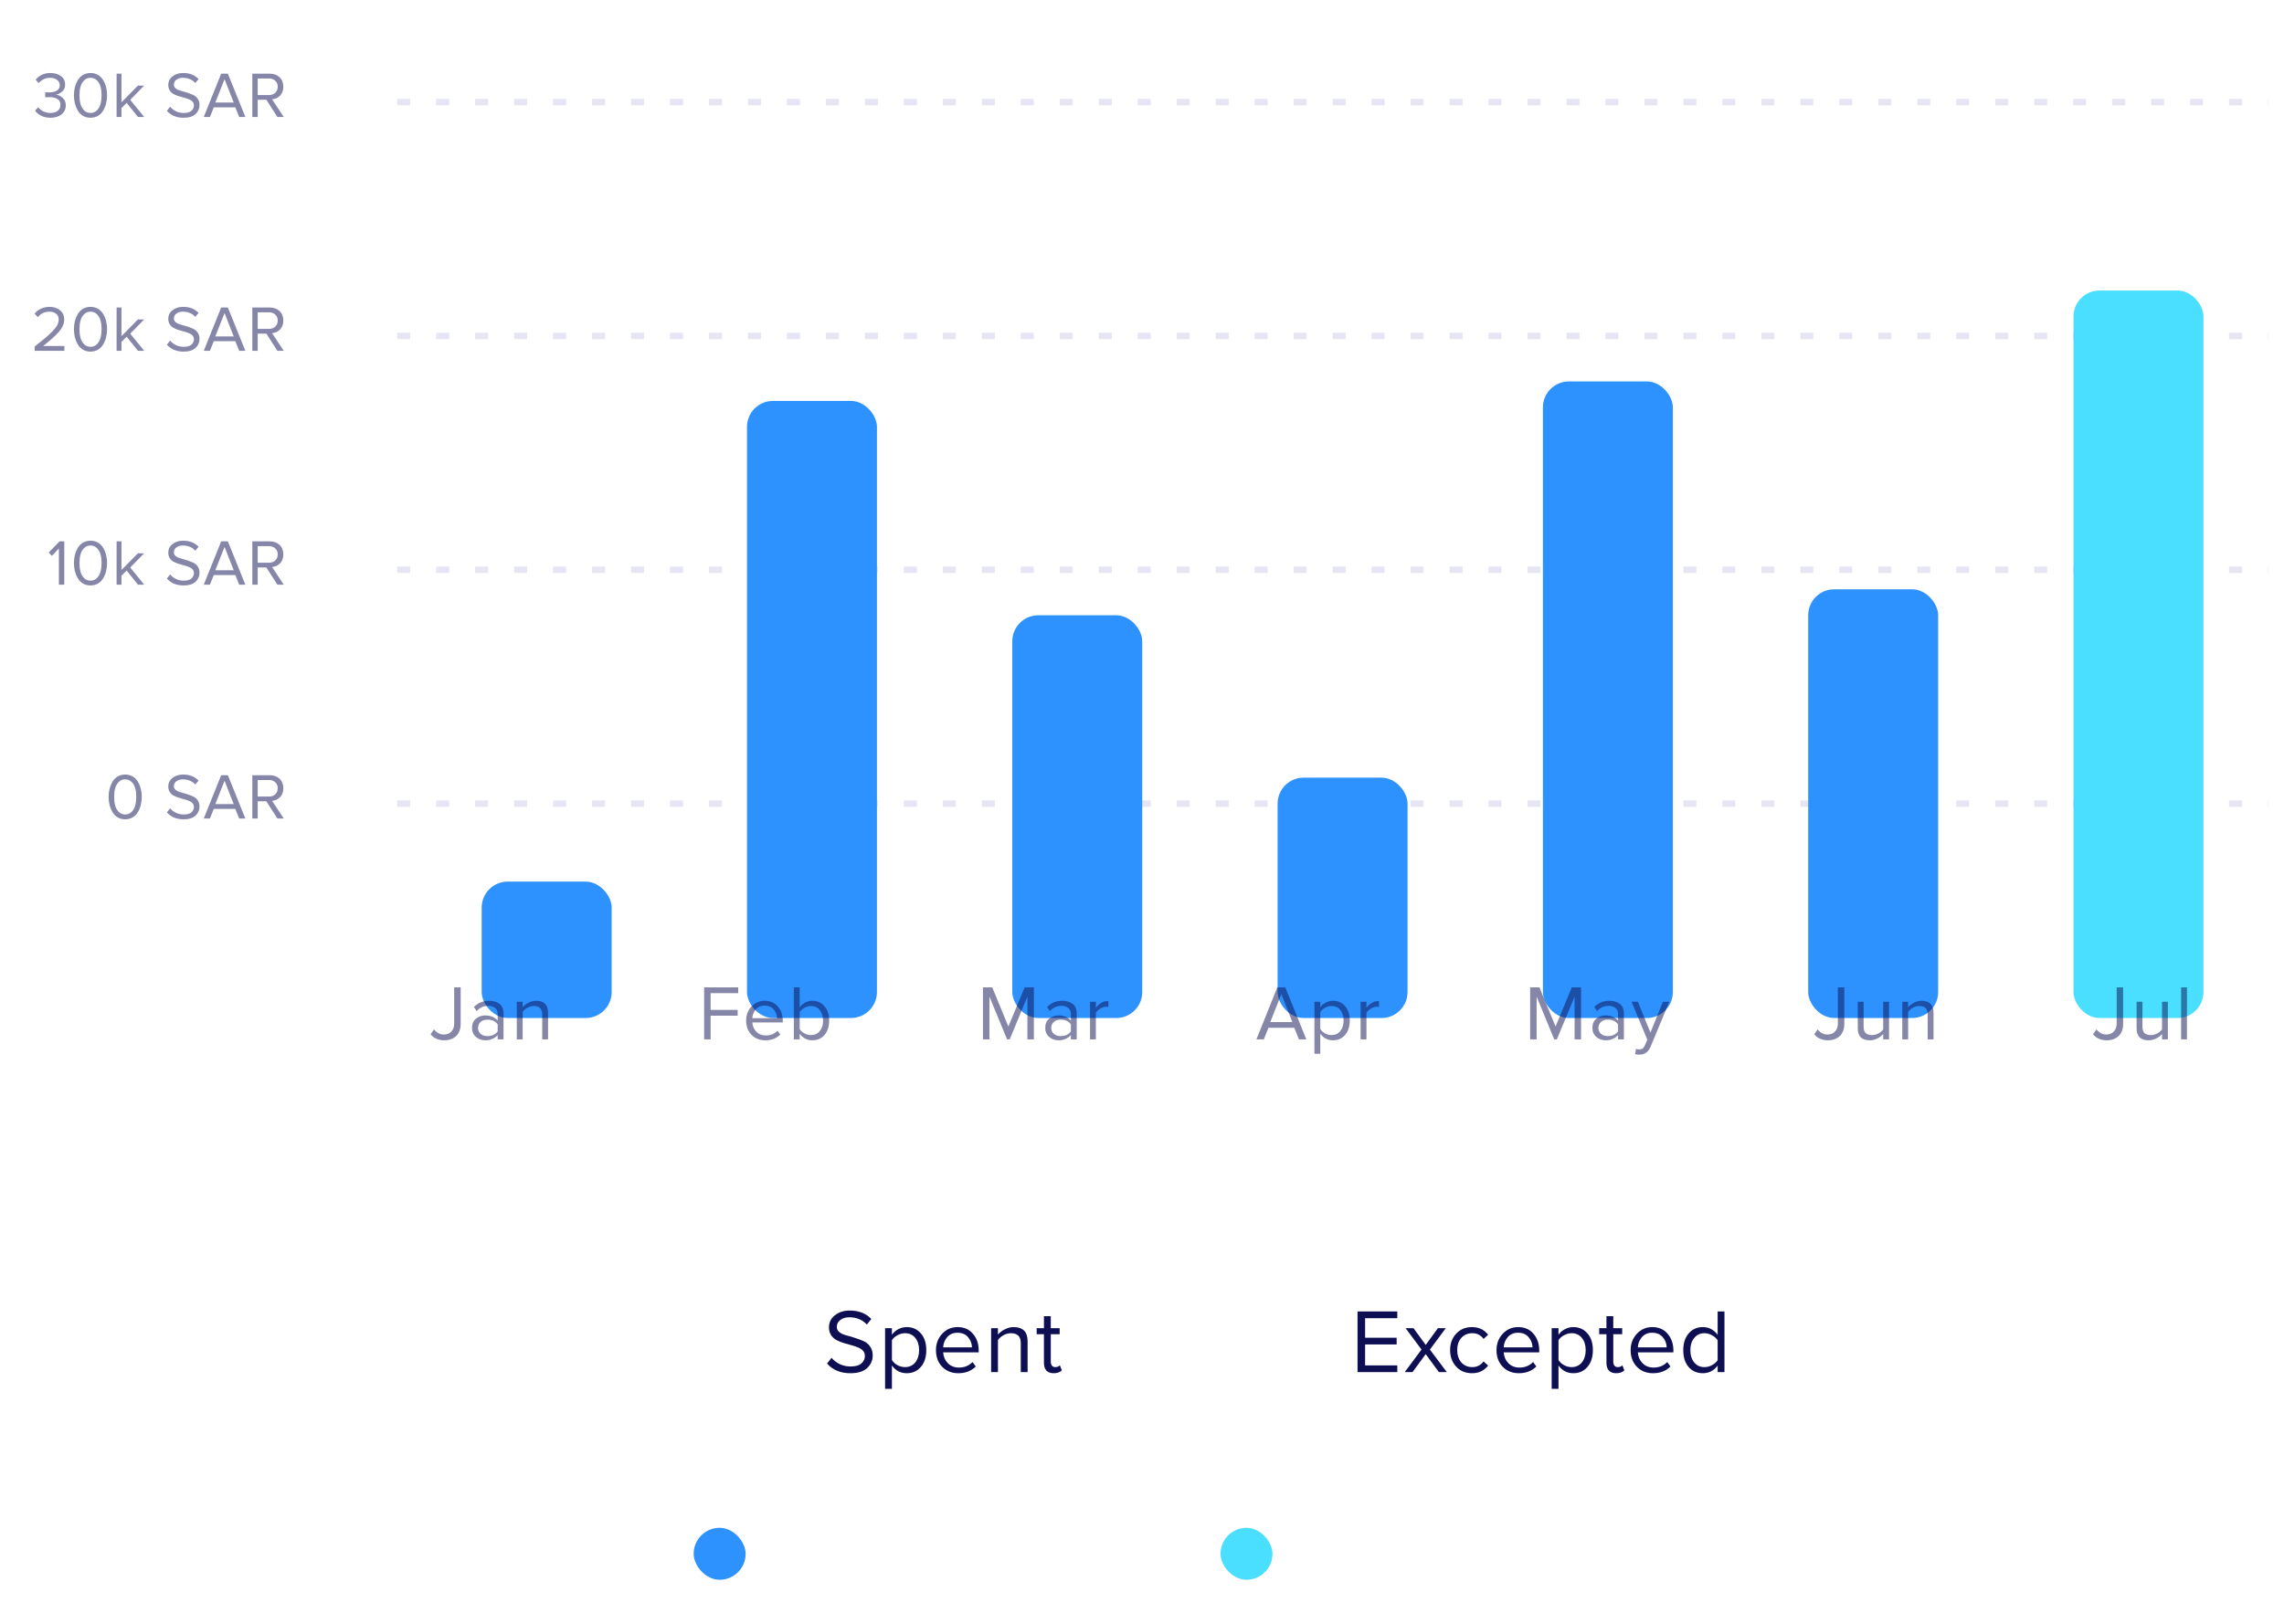 <svg width="218" height="155" viewBox="0 0 218 155" fill="none" xmlns="http://www.w3.org/2000/svg">
  <line x1="37.914" y1="9.749" x2="216.514" y2="9.749" stroke="#E5E5F3" stroke-width="0.62" stroke-dasharray="1.24 2.48"/>
  <line x1="37.914" y1="32.074" x2="216.514" y2="32.074" stroke="#E5E5F3" stroke-width="0.62" stroke-dasharray="1.24 2.48"/>
  <line x1="37.914" y1="54.399" x2="216.514" y2="54.399" stroke="#E5E5F3" stroke-width="0.62" stroke-dasharray="1.24 2.48"/>
  <line x1="37.914" y1="76.724" x2="216.514" y2="76.724" stroke="#E5E5F3" stroke-width="0.62" stroke-dasharray="1.24 2.48"/>
  <g filter="url(#filter0_d_75_91)">
  <rect x="45.976" y="64.322" width="12.403" height="13.023" rx="2.481" fill="#2D91FE"/>
  </g>
  <g filter="url(#filter1_d_75_91)">
  <rect x="71.298" y="18.431" width="12.403" height="58.913" rx="2.481" fill="#2D91FE"/>
  </g>
  <g filter="url(#filter2_d_75_91)">
  <rect x="96.62" y="38.896" width="12.403" height="38.449" rx="2.481" fill="#2D91FE"/>
  </g>
  <g filter="url(#filter3_d_75_91)">
  <rect x="121.943" y="54.399" width="12.403" height="22.945" rx="2.481" fill="#2D91FE"/>
  </g>
  <g filter="url(#filter4_d_75_91)">
  <rect x="147.265" y="16.571" width="12.403" height="60.774" rx="2.481" fill="#2D91FE"/>
  </g>
  <g filter="url(#filter5_d_75_91)">
  <rect x="172.587" y="36.415" width="12.403" height="40.929" rx="2.481" fill="#2D91FE"/>
  </g>
  <g filter="url(#filter6_d_75_91)">
  <rect x="197.91" y="7.889" width="12.403" height="69.456" rx="2.481" fill="#4BDFFF"/>
  </g>
  <path opacity="0.5" d="M42.391 99.317C41.856 99.317 41.424 99.126 41.096 98.744L41.416 98.275C41.689 98.603 42.002 98.766 42.354 98.766C42.657 98.766 42.897 98.672 43.076 98.484C43.26 98.29 43.351 98.037 43.351 97.725V94.264H43.969V97.732C43.969 98.248 43.823 98.642 43.53 98.915C43.237 99.183 42.858 99.317 42.391 99.317ZM48.059 99.228H47.501V98.819C47.198 99.151 46.801 99.317 46.31 99.317C45.978 99.317 45.685 99.21 45.432 98.997C45.179 98.784 45.053 98.493 45.053 98.126C45.053 97.749 45.177 97.459 45.425 97.256C45.678 97.047 45.973 96.943 46.31 96.943C46.821 96.943 47.218 97.107 47.501 97.434V96.787C47.501 96.549 47.416 96.363 47.248 96.229C47.079 96.095 46.861 96.028 46.593 96.028C46.171 96.028 45.804 96.194 45.492 96.526L45.231 96.139C45.613 95.743 46.092 95.544 46.667 95.544C47.079 95.544 47.414 95.643 47.672 95.842C47.93 96.04 48.059 96.345 48.059 96.757V99.228ZM46.511 98.915C46.958 98.915 47.288 98.766 47.501 98.469V97.792C47.288 97.494 46.958 97.345 46.511 97.345C46.253 97.345 46.04 97.419 45.871 97.568C45.707 97.712 45.626 97.901 45.626 98.134C45.626 98.362 45.707 98.551 45.871 98.699C46.04 98.843 46.253 98.915 46.511 98.915ZM52.311 99.228H51.753V96.876C51.753 96.574 51.683 96.36 51.544 96.236C51.405 96.107 51.207 96.043 50.949 96.043C50.741 96.043 50.537 96.097 50.339 96.207C50.145 96.316 49.994 96.447 49.885 96.601V99.228H49.327V95.633H49.885V96.154C50.024 95.991 50.21 95.849 50.443 95.73C50.676 95.606 50.917 95.544 51.165 95.544C51.929 95.544 52.311 95.931 52.311 96.705V99.228Z" fill="#0D0F52"/>
  <path opacity="0.5" d="M67.826 99.228H67.208V94.264H70.46V94.815H67.826V96.415H70.408V96.966H67.826V99.228ZM73.048 99.317C72.513 99.317 72.073 99.144 71.731 98.796C71.389 98.444 71.218 97.987 71.218 97.427C71.218 96.901 71.386 96.457 71.724 96.095C72.061 95.728 72.483 95.544 72.989 95.544C73.52 95.544 73.939 95.728 74.246 96.095C74.559 96.457 74.715 96.916 74.715 97.472V97.613H71.806C71.83 97.965 71.959 98.26 72.192 98.499C72.426 98.737 72.728 98.856 73.1 98.856C73.547 98.856 73.916 98.704 74.209 98.402L74.477 98.766C74.11 99.133 73.634 99.317 73.048 99.317ZM74.165 97.204C74.16 96.896 74.055 96.621 73.852 96.378C73.649 96.13 73.358 96.006 72.981 96.006C72.624 96.006 72.341 96.127 72.133 96.37C71.93 96.613 71.82 96.891 71.806 97.204H74.165ZM76.326 98.253C76.425 98.412 76.574 98.546 76.773 98.655C76.976 98.764 77.184 98.819 77.398 98.819C77.755 98.819 78.038 98.689 78.246 98.431C78.454 98.174 78.559 97.841 78.559 97.434C78.559 97.028 78.454 96.695 78.246 96.437C78.038 96.174 77.755 96.043 77.398 96.043C77.184 96.043 76.976 96.1 76.773 96.214C76.574 96.323 76.425 96.46 76.326 96.623V98.253ZM76.326 99.228H75.768V94.264H76.326V96.177C76.639 95.755 77.043 95.544 77.539 95.544C78.01 95.544 78.395 95.718 78.693 96.065C78.99 96.407 79.139 96.864 79.139 97.434C79.139 98.01 78.99 98.469 78.693 98.811C78.4 99.148 78.016 99.317 77.539 99.317C77.038 99.317 76.634 99.109 76.326 98.692V99.228Z" fill="#0D0F52"/>
  <path opacity="0.5" d="M98.68 99.228H98.063V95.142L96.374 99.228H96.121L94.439 95.142V99.228H93.821V94.264H94.707L96.247 98L97.795 94.264H98.68V99.228ZM102.77 99.228H102.212V98.819C101.91 99.151 101.513 99.317 101.022 99.317C100.689 99.317 100.396 99.21 100.143 98.997C99.89 98.784 99.764 98.493 99.764 98.126C99.764 97.749 99.888 97.459 100.136 97.256C100.389 97.047 100.684 96.943 101.022 96.943C101.533 96.943 101.929 97.107 102.212 97.434V96.787C102.212 96.549 102.128 96.363 101.959 96.229C101.791 96.095 101.572 96.028 101.304 96.028C100.883 96.028 100.516 96.194 100.203 96.526L99.942 96.139C100.324 95.743 100.803 95.544 101.379 95.544C101.791 95.544 102.125 95.643 102.383 95.842C102.641 96.04 102.77 96.345 102.77 96.757V99.228ZM101.222 98.915C101.669 98.915 101.999 98.766 102.212 98.469V97.792C101.999 97.494 101.669 97.345 101.222 97.345C100.964 97.345 100.751 97.419 100.582 97.568C100.419 97.712 100.337 97.901 100.337 98.134C100.337 98.362 100.419 98.551 100.582 98.699C100.751 98.843 100.964 98.915 101.222 98.915ZM104.596 99.228H104.038V95.633H104.596V96.214C104.928 95.777 105.328 95.559 105.794 95.559V96.132C105.725 96.117 105.65 96.11 105.571 96.11C105.402 96.11 105.219 96.169 105.02 96.288C104.822 96.407 104.68 96.539 104.596 96.683V99.228Z" fill="#0D0F52"/>
  <path opacity="0.5" d="M124.683 99.228H123.976L123.537 98.126H121.067L120.627 99.228H119.921L121.915 94.264H122.681L124.683 99.228ZM123.351 97.576L122.302 94.904L121.245 97.576H123.351ZM127.23 99.317C126.724 99.317 126.319 99.106 126.017 98.685V100.597H125.459V95.633H126.017V96.169C126.151 95.981 126.324 95.829 126.538 95.715C126.751 95.601 126.982 95.544 127.23 95.544C127.706 95.544 128.09 95.715 128.383 96.058C128.681 96.395 128.83 96.851 128.83 97.427C128.83 98.002 128.681 98.461 128.383 98.804C128.09 99.146 127.706 99.317 127.23 99.317ZM127.088 98.819C127.441 98.819 127.721 98.689 127.929 98.431C128.138 98.169 128.242 97.834 128.242 97.427C128.242 97.02 128.138 96.688 127.929 96.43C127.721 96.172 127.441 96.043 127.088 96.043C126.875 96.043 126.667 96.1 126.463 96.214C126.265 96.323 126.116 96.457 126.017 96.616V98.238C126.116 98.402 126.265 98.541 126.463 98.655C126.667 98.764 126.875 98.819 127.088 98.819ZM130.424 99.228H129.866V95.633H130.424V96.214C130.757 95.777 131.156 95.559 131.622 95.559V96.132C131.553 96.117 131.478 96.11 131.399 96.11C131.23 96.11 131.047 96.169 130.848 96.288C130.65 96.407 130.509 96.539 130.424 96.683V99.228Z" fill="#0D0F52"/>
  <path opacity="0.5" d="M150.906 99.228H150.289V95.142L148.599 99.228H148.346L146.665 95.142V99.228H146.047V94.264H146.933L148.473 98L150.021 94.264H150.906V99.228ZM154.996 99.228H154.438V98.819C154.135 99.151 153.739 99.317 153.247 99.317C152.915 99.317 152.622 99.21 152.369 98.997C152.116 98.784 151.99 98.493 151.99 98.126C151.99 97.749 152.114 97.459 152.362 97.256C152.615 97.047 152.91 96.943 153.247 96.943C153.758 96.943 154.155 97.107 154.438 97.434V96.787C154.438 96.549 154.354 96.363 154.185 96.229C154.016 96.095 153.798 96.028 153.53 96.028C153.109 96.028 152.741 96.194 152.429 96.526L152.168 96.139C152.55 95.743 153.029 95.544 153.605 95.544C154.016 95.544 154.351 95.643 154.609 95.842C154.867 96.04 154.996 96.345 154.996 96.757V99.228ZM153.448 98.915C153.895 98.915 154.225 98.766 154.438 98.469V97.792C154.225 97.494 153.895 97.345 153.448 97.345C153.19 97.345 152.977 97.419 152.808 97.568C152.645 97.712 152.563 97.901 152.563 98.134C152.563 98.362 152.645 98.551 152.808 98.699C152.977 98.843 153.19 98.915 153.448 98.915ZM156.063 100.634L156.152 100.128C156.242 100.168 156.343 100.188 156.457 100.188C156.586 100.188 156.693 100.16 156.777 100.106C156.862 100.051 156.934 99.952 156.993 99.808L157.231 99.265L155.728 95.633H156.331L157.529 98.58L158.72 95.633H159.33L157.529 99.957C157.331 100.433 156.978 100.676 156.472 100.686C156.323 100.686 156.187 100.669 156.063 100.634Z" fill="#0D0F52"/>
  <path opacity="0.5" d="M174.456 99.317C173.92 99.317 173.489 99.126 173.161 98.744L173.481 98.275C173.754 98.603 174.067 98.766 174.419 98.766C174.722 98.766 174.962 98.672 175.141 98.484C175.324 98.29 175.416 98.037 175.416 97.725V94.264H176.034V97.732C176.034 98.248 175.887 98.642 175.595 98.915C175.302 99.183 174.923 99.317 174.456 99.317ZM180.302 99.228H179.744V98.722C179.595 98.89 179.407 99.032 179.179 99.146C178.955 99.26 178.717 99.317 178.464 99.317C177.7 99.317 177.318 98.935 177.318 98.171V95.633H177.876V98C177.876 98.298 177.943 98.508 178.077 98.632C178.216 98.757 178.417 98.819 178.68 98.819C178.888 98.819 179.089 98.766 179.283 98.662C179.481 98.558 179.635 98.429 179.744 98.275V95.633H180.302V99.228ZM184.55 99.228H183.992V96.876C183.992 96.574 183.922 96.36 183.783 96.236C183.645 96.107 183.446 96.043 183.188 96.043C182.98 96.043 182.776 96.097 182.578 96.207C182.384 96.316 182.233 96.447 182.124 96.601V99.228H181.566V95.633H182.124V96.154C182.263 95.991 182.449 95.849 182.682 95.73C182.915 95.606 183.156 95.544 183.404 95.544C184.168 95.544 184.55 95.931 184.55 96.705V99.228Z" fill="#0D0F52"/>
  <path opacity="0.5" d="M201.069 99.317C200.533 99.317 200.102 99.126 199.774 98.744L200.094 98.275C200.367 98.603 200.68 98.766 201.032 98.766C201.335 98.766 201.575 98.672 201.754 98.484C201.937 98.29 202.029 98.037 202.029 97.725V94.264H202.647V97.732C202.647 98.248 202.5 98.642 202.208 98.915C201.915 99.183 201.535 99.317 201.069 99.317ZM206.915 99.228H206.357V98.722C206.208 98.89 206.02 99.032 205.792 99.146C205.568 99.26 205.33 99.317 205.077 99.317C204.313 99.317 203.931 98.935 203.931 98.171V95.633H204.489V98C204.489 98.298 204.556 98.508 204.69 98.632C204.829 98.757 205.03 98.819 205.293 98.819C205.501 98.819 205.702 98.766 205.896 98.662C206.094 98.558 206.248 98.429 206.357 98.275V95.633H206.915V99.228ZM208.737 99.228H208.179V94.264H208.737V99.228Z" fill="#0D0F52"/>
  <path opacity="0.5" d="M4.816 11.242C4.485 11.242 4.192 11.178 3.935 11.05C3.679 10.922 3.483 10.759 3.346 10.56L3.65 10.238C3.774 10.403 3.937 10.536 4.14 10.635C4.343 10.734 4.564 10.784 4.803 10.784C5.105 10.784 5.341 10.715 5.51 10.579C5.684 10.438 5.771 10.248 5.771 10.008C5.771 9.76 5.678 9.576 5.492 9.456C5.31 9.337 5.06 9.277 4.741 9.277C4.498 9.277 4.355 9.279 4.314 9.283V8.812C4.359 8.816 4.502 8.818 4.741 8.818C5.023 8.818 5.252 8.762 5.43 8.65C5.612 8.535 5.703 8.363 5.703 8.136C5.703 7.916 5.614 7.745 5.436 7.621C5.262 7.493 5.043 7.429 4.779 7.429C4.361 7.429 3.997 7.596 3.687 7.931L3.402 7.608C3.753 7.183 4.225 6.97 4.816 6.97C5.225 6.97 5.56 7.069 5.821 7.267C6.085 7.462 6.217 7.73 6.217 8.074C6.217 8.346 6.126 8.566 5.945 8.731C5.763 8.892 5.556 8.993 5.324 9.035C5.552 9.055 5.767 9.155 5.969 9.332C6.176 9.51 6.279 9.75 6.279 10.052C6.279 10.403 6.147 10.691 5.883 10.914C5.618 11.133 5.262 11.242 4.816 11.242ZM8.64 11.242C8.367 11.242 8.125 11.181 7.914 11.056C7.708 10.928 7.542 10.759 7.418 10.548C7.298 10.337 7.207 10.11 7.145 9.866C7.087 9.622 7.059 9.368 7.059 9.103C7.059 8.838 7.087 8.584 7.145 8.34C7.207 8.096 7.298 7.871 7.418 7.664C7.542 7.453 7.708 7.286 7.914 7.162C8.125 7.034 8.367 6.97 8.64 6.97C8.909 6.97 9.148 7.034 9.359 7.162C9.57 7.286 9.735 7.453 9.855 7.664C9.979 7.871 10.07 8.096 10.128 8.34C10.19 8.584 10.221 8.838 10.221 9.103C10.221 9.368 10.19 9.622 10.128 9.866C10.07 10.11 9.979 10.337 9.855 10.548C9.735 10.759 9.57 10.928 9.359 11.056C9.148 11.181 8.909 11.242 8.64 11.242ZM8.02 10.529C8.185 10.699 8.392 10.784 8.64 10.784C8.888 10.784 9.095 10.699 9.26 10.529C9.425 10.356 9.539 10.149 9.601 9.909C9.663 9.669 9.694 9.401 9.694 9.103C9.694 8.805 9.663 8.537 9.601 8.297C9.539 8.057 9.425 7.852 9.26 7.683C9.095 7.513 8.888 7.429 8.64 7.429C8.392 7.429 8.185 7.513 8.02 7.683C7.854 7.852 7.741 8.057 7.679 8.297C7.617 8.537 7.586 8.805 7.586 9.103C7.586 9.401 7.617 9.669 7.679 9.909C7.741 10.149 7.854 10.356 8.02 10.529ZM13.764 11.168H13.169L12.09 9.822L11.594 10.312V11.168H11.129V7.032H11.594V9.767L13.169 8.173H13.758L12.431 9.531L13.764 11.168ZM17.519 11.242C16.849 11.242 16.32 11.023 15.931 10.585L16.235 10.194C16.587 10.587 17.021 10.784 17.538 10.784C17.872 10.784 18.119 10.713 18.276 10.573C18.433 10.428 18.511 10.261 18.511 10.07C18.511 9.926 18.466 9.804 18.375 9.705C18.284 9.605 18.166 9.529 18.021 9.475C17.881 9.417 17.722 9.366 17.544 9.32C17.37 9.275 17.197 9.225 17.023 9.171C16.849 9.113 16.69 9.045 16.545 8.967C16.405 8.888 16.289 8.776 16.198 8.632C16.107 8.487 16.062 8.315 16.062 8.117C16.062 7.778 16.196 7.503 16.465 7.292C16.733 7.077 17.073 6.97 17.482 6.97C18.098 6.97 18.588 7.162 18.951 7.546L18.641 7.925C18.34 7.594 17.941 7.429 17.445 7.429C17.197 7.429 16.992 7.491 16.831 7.615C16.674 7.735 16.595 7.892 16.595 8.086C16.595 8.231 16.655 8.351 16.775 8.446C16.899 8.541 17.05 8.611 17.227 8.656C17.409 8.702 17.606 8.76 17.817 8.83C18.032 8.896 18.228 8.969 18.406 9.047C18.588 9.122 18.739 9.244 18.858 9.413C18.983 9.583 19.044 9.787 19.044 10.027C19.044 10.366 18.918 10.653 18.666 10.889C18.418 11.125 18.036 11.242 17.519 11.242ZM23.418 11.168H22.828L22.463 10.25H20.404L20.038 11.168H19.449L21.111 7.032H21.749L23.418 11.168ZM22.308 9.791L21.433 7.565L20.552 9.791H22.308ZM27.084 11.168H26.476L25.422 9.525H24.597V11.168H24.082V7.032H25.744C26.129 7.032 26.441 7.145 26.681 7.373C26.921 7.6 27.04 7.902 27.04 8.278C27.04 8.634 26.937 8.917 26.73 9.128C26.524 9.339 26.269 9.456 25.968 9.481L27.084 11.168ZM25.682 9.072C25.926 9.072 26.125 8.998 26.278 8.849C26.431 8.7 26.507 8.51 26.507 8.278C26.507 8.047 26.431 7.859 26.278 7.714C26.125 7.565 25.926 7.491 25.682 7.491H24.597V9.072H25.682Z" fill="#0D0F52"/>
  <path opacity="0.5" d="M6.148 33.493H3.307V33.084C3.737 32.745 4.07 32.476 4.306 32.278C4.546 32.075 4.775 31.862 4.994 31.639C5.217 31.411 5.375 31.211 5.465 31.037C5.556 30.86 5.602 30.684 5.602 30.51C5.602 30.262 5.517 30.074 5.348 29.946C5.178 29.818 4.976 29.754 4.74 29.754C4.264 29.754 3.89 29.927 3.617 30.274L3.301 29.946C3.458 29.739 3.663 29.58 3.915 29.468C4.171 29.353 4.446 29.295 4.74 29.295C5.116 29.295 5.441 29.4 5.714 29.611C5.991 29.822 6.129 30.122 6.129 30.51C6.129 30.895 5.964 31.279 5.633 31.664C5.302 32.044 4.798 32.501 4.12 33.034H6.148V33.493ZM8.64 33.568C8.367 33.568 8.125 33.505 7.914 33.381C7.708 33.253 7.542 33.084 7.418 32.873C7.298 32.662 7.207 32.435 7.145 32.191C7.087 31.947 7.059 31.693 7.059 31.428C7.059 31.163 7.087 30.909 7.145 30.665C7.207 30.421 7.298 30.196 7.418 29.989C7.542 29.778 7.708 29.611 7.914 29.487C8.125 29.359 8.367 29.295 8.64 29.295C8.909 29.295 9.148 29.359 9.359 29.487C9.57 29.611 9.735 29.778 9.855 29.989C9.979 30.196 10.07 30.421 10.128 30.665C10.19 30.909 10.221 31.163 10.221 31.428C10.221 31.693 10.19 31.947 10.128 32.191C10.07 32.435 9.979 32.662 9.855 32.873C9.735 33.084 9.57 33.253 9.359 33.381C9.148 33.505 8.909 33.568 8.64 33.568ZM8.02 32.854C8.185 33.024 8.392 33.109 8.64 33.109C8.888 33.109 9.095 33.024 9.26 32.854C9.425 32.681 9.539 32.474 9.601 32.234C9.663 31.994 9.694 31.726 9.694 31.428C9.694 31.13 9.663 30.862 9.601 30.622C9.539 30.382 9.425 30.177 9.26 30.008C9.095 29.838 8.888 29.754 8.64 29.754C8.392 29.754 8.185 29.838 8.02 30.008C7.854 30.177 7.741 30.382 7.679 30.622C7.617 30.862 7.586 31.13 7.586 31.428C7.586 31.726 7.617 31.994 7.679 32.234C7.741 32.474 7.854 32.681 8.02 32.854ZM13.764 33.493H13.169L12.09 32.147L11.594 32.637V33.493H11.129V29.357H11.594V32.092L13.169 30.498H13.758L12.431 31.856L13.764 33.493ZM17.519 33.568C16.849 33.568 16.32 33.348 15.931 32.91L16.235 32.519C16.587 32.912 17.021 33.109 17.538 33.109C17.872 33.109 18.119 33.038 18.276 32.898C18.433 32.753 18.511 32.586 18.511 32.395C18.511 32.251 18.466 32.129 18.375 32.029C18.284 31.93 18.166 31.854 18.021 31.8C17.881 31.742 17.722 31.691 17.544 31.645C17.37 31.6 17.197 31.55 17.023 31.496C16.849 31.438 16.69 31.37 16.545 31.291C16.405 31.213 16.289 31.101 16.198 30.957C16.107 30.812 16.062 30.64 16.062 30.442C16.062 30.103 16.196 29.828 16.465 29.617C16.733 29.402 17.073 29.295 17.482 29.295C18.098 29.295 18.588 29.487 18.951 29.871L18.641 30.25C18.34 29.919 17.941 29.754 17.445 29.754C17.197 29.754 16.992 29.816 16.831 29.94C16.674 30.059 16.595 30.217 16.595 30.411C16.595 30.556 16.655 30.675 16.775 30.771C16.899 30.866 17.05 30.936 17.227 30.982C17.409 31.027 17.606 31.085 17.817 31.155C18.032 31.221 18.228 31.294 18.406 31.372C18.588 31.447 18.739 31.569 18.858 31.738C18.983 31.908 19.044 32.112 19.044 32.352C19.044 32.691 18.918 32.978 18.666 33.214C18.418 33.45 18.036 33.568 17.519 33.568ZM23.418 33.493H22.828L22.463 32.575H20.404L20.038 33.493H19.449L21.111 29.357H21.749L23.418 33.493ZM22.308 32.116L21.433 29.89L20.552 32.116H22.308ZM27.084 33.493H26.476L25.422 31.85H24.597V33.493H24.082V29.357H25.744C26.129 29.357 26.441 29.47 26.681 29.698C26.921 29.925 27.04 30.227 27.04 30.603C27.04 30.959 26.937 31.242 26.73 31.453C26.524 31.664 26.269 31.782 25.968 31.806L27.084 33.493ZM25.682 31.397C25.926 31.397 26.125 31.323 26.278 31.174C26.431 31.025 26.507 30.835 26.507 30.603C26.507 30.372 26.431 30.184 26.278 30.039C26.125 29.89 25.926 29.816 25.682 29.816H24.597V31.397H25.682Z" fill="#0D0F52"/>
  <path opacity="0.5" d="M6.135 55.818H5.621V52.364L4.957 53.065L4.647 52.748L5.683 51.682H6.135V55.818ZM8.64 55.892C8.367 55.892 8.125 55.831 7.914 55.706C7.708 55.578 7.542 55.409 7.418 55.198C7.298 54.987 7.207 54.76 7.145 54.516C7.087 54.272 7.059 54.018 7.059 53.753C7.059 53.488 7.087 53.234 7.145 52.99C7.207 52.746 7.298 52.521 7.418 52.314C7.542 52.103 7.708 51.936 7.914 51.812C8.125 51.684 8.367 51.62 8.64 51.62C8.909 51.62 9.148 51.684 9.359 51.812C9.57 51.936 9.735 52.103 9.855 52.314C9.979 52.521 10.07 52.746 10.128 52.99C10.19 53.234 10.221 53.488 10.221 53.753C10.221 54.018 10.19 54.272 10.128 54.516C10.07 54.76 9.979 54.987 9.855 55.198C9.735 55.409 9.57 55.578 9.359 55.706C9.148 55.831 8.909 55.892 8.64 55.892ZM8.02 55.179C8.185 55.349 8.392 55.434 8.64 55.434C8.888 55.434 9.095 55.349 9.26 55.179C9.425 55.006 9.539 54.799 9.601 54.559C9.663 54.319 9.694 54.051 9.694 53.753C9.694 53.455 9.663 53.187 9.601 52.947C9.539 52.707 9.425 52.502 9.26 52.333C9.095 52.163 8.888 52.079 8.64 52.079C8.392 52.079 8.185 52.163 8.02 52.333C7.854 52.502 7.741 52.707 7.679 52.947C7.617 53.187 7.586 53.455 7.586 53.753C7.586 54.051 7.617 54.319 7.679 54.559C7.741 54.799 7.854 55.006 8.02 55.179ZM13.764 55.818H13.169L12.09 54.472L11.594 54.962V55.818H11.129V51.682H11.594V54.416L13.169 52.823H13.758L12.431 54.181L13.764 55.818ZM17.519 55.892C16.849 55.892 16.32 55.673 15.931 55.235L16.235 54.844C16.587 55.237 17.021 55.434 17.538 55.434C17.872 55.434 18.119 55.363 18.276 55.223C18.433 55.078 18.511 54.911 18.511 54.72C18.511 54.576 18.466 54.454 18.375 54.355C18.284 54.255 18.166 54.179 18.021 54.125C17.881 54.067 17.722 54.016 17.544 53.97C17.37 53.925 17.197 53.875 17.023 53.821C16.849 53.763 16.69 53.695 16.545 53.617C16.405 53.538 16.289 53.426 16.198 53.282C16.107 53.137 16.062 52.965 16.062 52.767C16.062 52.428 16.196 52.153 16.465 51.942C16.733 51.727 17.073 51.62 17.482 51.62C18.098 51.62 18.588 51.812 18.951 52.196L18.641 52.575C18.34 52.244 17.941 52.079 17.445 52.079C17.197 52.079 16.992 52.141 16.831 52.265C16.674 52.385 16.595 52.542 16.595 52.736C16.595 52.881 16.655 53.001 16.775 53.096C16.899 53.191 17.05 53.261 17.227 53.306C17.409 53.352 17.606 53.41 17.817 53.48C18.032 53.546 18.228 53.619 18.406 53.697C18.588 53.772 18.739 53.894 18.858 54.063C18.983 54.233 19.044 54.437 19.044 54.677C19.044 55.016 18.918 55.303 18.666 55.539C18.418 55.775 18.036 55.892 17.519 55.892ZM23.418 55.818H22.828L22.463 54.9H20.404L20.038 55.818H19.449L21.111 51.682H21.749L23.418 55.818ZM22.308 54.441L21.433 52.215L20.552 54.441H22.308ZM27.084 55.818H26.476L25.422 54.175H24.597V55.818H24.082V51.682H25.744C26.129 51.682 26.441 51.795 26.681 52.023C26.921 52.25 27.04 52.552 27.04 52.928C27.04 53.284 26.937 53.567 26.73 53.778C26.524 53.989 26.269 54.106 25.968 54.131L27.084 55.818ZM25.682 53.722C25.926 53.722 26.125 53.648 26.278 53.499C26.431 53.35 26.507 53.16 26.507 52.928C26.507 52.697 26.431 52.509 26.278 52.364C26.125 52.215 25.926 52.141 25.682 52.141H24.597V53.722H25.682Z" fill="#0D0F52"/>
  <path opacity="0.5" d="M11.949 78.218C11.677 78.218 11.435 78.156 11.224 78.031C11.017 77.903 10.852 77.734 10.728 77.523C10.608 77.312 10.517 77.085 10.455 76.841C10.397 76.597 10.368 76.343 10.368 76.078C10.368 75.813 10.397 75.559 10.455 75.315C10.517 75.071 10.608 74.846 10.728 74.639C10.852 74.428 11.017 74.261 11.224 74.137C11.435 74.009 11.677 73.945 11.949 73.945C12.218 73.945 12.458 74.009 12.669 74.137C12.88 74.261 13.045 74.428 13.165 74.639C13.289 74.846 13.38 75.071 13.438 75.315C13.5 75.559 13.531 75.813 13.531 76.078C13.531 76.343 13.5 76.597 13.438 76.841C13.38 77.085 13.289 77.312 13.165 77.523C13.045 77.734 12.88 77.903 12.669 78.031C12.458 78.156 12.218 78.218 11.949 78.218ZM11.329 77.504C11.495 77.674 11.701 77.759 11.949 77.759C12.197 77.759 12.404 77.674 12.57 77.504C12.735 77.331 12.849 77.124 12.911 76.884C12.973 76.644 13.004 76.376 13.004 76.078C13.004 75.78 12.973 75.512 12.911 75.272C12.849 75.032 12.735 74.827 12.57 74.658C12.404 74.488 12.197 74.404 11.949 74.404C11.701 74.404 11.495 74.488 11.329 74.658C11.164 74.827 11.05 75.032 10.988 75.272C10.926 75.512 10.895 75.78 10.895 76.078C10.895 76.376 10.926 76.644 10.988 76.884C11.05 77.124 11.164 77.331 11.329 77.504ZM17.519 78.218C16.849 78.218 16.32 77.998 15.931 77.56L16.235 77.169C16.587 77.562 17.021 77.759 17.538 77.759C17.872 77.759 18.119 77.688 18.276 77.548C18.433 77.403 18.511 77.236 18.511 77.045C18.511 76.901 18.466 76.779 18.375 76.68C18.284 76.58 18.166 76.504 18.021 76.45C17.881 76.392 17.722 76.341 17.544 76.295C17.37 76.25 17.197 76.2 17.023 76.146C16.849 76.088 16.69 76.02 16.545 75.942C16.405 75.863 16.289 75.751 16.198 75.607C16.107 75.462 16.062 75.29 16.062 75.092C16.062 74.753 16.196 74.478 16.465 74.267C16.733 74.052 17.073 73.945 17.482 73.945C18.098 73.945 18.588 74.137 18.951 74.521L18.641 74.9C18.34 74.569 17.941 74.404 17.445 74.404C17.197 74.404 16.992 74.466 16.831 74.59C16.674 74.71 16.595 74.867 16.595 75.061C16.595 75.206 16.655 75.326 16.775 75.421C16.899 75.516 17.05 75.586 17.227 75.632C17.409 75.677 17.606 75.735 17.817 75.805C18.032 75.871 18.228 75.944 18.406 76.022C18.588 76.097 18.739 76.219 18.858 76.388C18.983 76.558 19.044 76.762 19.044 77.002C19.044 77.341 18.918 77.628 18.666 77.864C18.418 78.1 18.036 78.218 17.519 78.218ZM23.418 78.143H22.828L22.463 77.225H20.404L20.038 78.143H19.449L21.111 74.007H21.749L23.418 78.143ZM22.308 76.766L21.433 74.54L20.552 76.766H22.308ZM27.084 78.143H26.476L25.422 76.5H24.597V78.143H24.082V74.007H25.744C26.129 74.007 26.441 74.12 26.681 74.348C26.921 74.575 27.04 74.877 27.04 75.253C27.04 75.609 26.937 75.892 26.73 76.103C26.524 76.314 26.269 76.431 25.968 76.456L27.084 78.143ZM25.682 76.047C25.926 76.047 26.125 75.973 26.278 75.824C26.431 75.675 26.507 75.485 26.507 75.253C26.507 75.022 26.431 74.834 26.278 74.689C26.125 74.54 25.926 74.466 25.682 74.466H24.597V76.047H25.682Z" fill="#0D0F52"/>
  <g filter="url(#filter7_d_75_91)">
  <rect x="66.207" y="126.014" width="4.961" height="4.961" rx="2.481" fill="#2D91FE"/>
  </g>
  <path d="M81.162 131.099C80.225 131.099 79.484 130.792 78.94 130.178L79.365 129.631C79.857 130.181 80.465 130.456 81.188 130.456C81.657 130.456 82.001 130.358 82.222 130.161C82.441 129.958 82.551 129.724 82.551 129.458C82.551 129.255 82.488 129.084 82.36 128.945C82.233 128.807 82.068 128.7 81.865 128.624C81.669 128.543 81.446 128.471 81.197 128.407C80.954 128.344 80.711 128.274 80.468 128.199C80.225 128.118 80.002 128.022 79.799 127.912C79.602 127.802 79.44 127.646 79.313 127.444C79.186 127.241 79.122 127.001 79.122 126.723C79.122 126.248 79.31 125.863 79.686 125.568C80.063 125.267 80.537 125.117 81.11 125.117C81.973 125.117 82.659 125.386 83.168 125.924L82.734 126.454C82.311 125.991 81.753 125.759 81.058 125.759C80.711 125.759 80.424 125.846 80.199 126.02C79.979 126.188 79.869 126.407 79.869 126.68C79.869 126.882 79.953 127.05 80.12 127.183C80.294 127.316 80.505 127.415 80.754 127.478C81.009 127.542 81.284 127.623 81.579 127.721C81.88 127.814 82.155 127.915 82.404 128.025C82.659 128.129 82.87 128.3 83.038 128.537C83.211 128.775 83.298 129.061 83.298 129.397C83.298 129.872 83.121 130.274 82.768 130.604C82.421 130.934 81.886 131.099 81.162 131.099ZM86.544 131.099C85.954 131.099 85.483 130.853 85.129 130.361V132.592H84.478V126.801H85.129V127.426C85.286 127.206 85.488 127.03 85.737 126.897C85.986 126.763 86.255 126.697 86.544 126.697C87.1 126.697 87.549 126.897 87.89 127.296C88.237 127.69 88.411 128.222 88.411 128.893C88.411 129.565 88.237 130.1 87.89 130.5C87.549 130.899 87.1 131.099 86.544 131.099ZM86.38 130.517C86.79 130.517 87.118 130.366 87.361 130.065C87.604 129.759 87.725 129.368 87.725 128.893C87.725 128.419 87.604 128.031 87.361 127.73C87.118 127.429 86.79 127.279 86.38 127.279C86.131 127.279 85.888 127.345 85.65 127.478C85.419 127.606 85.245 127.762 85.129 127.947V129.84C85.245 130.031 85.419 130.193 85.65 130.326C85.888 130.453 86.131 130.517 86.38 130.517ZM91.469 131.099C90.844 131.099 90.332 130.896 89.933 130.491C89.533 130.08 89.334 129.547 89.334 128.893C89.334 128.28 89.531 127.762 89.924 127.339C90.318 126.911 90.81 126.697 91.4 126.697C92.019 126.697 92.508 126.911 92.867 127.339C93.232 127.762 93.414 128.297 93.414 128.945V129.11H90.02C90.049 129.521 90.199 129.866 90.471 130.144C90.743 130.421 91.096 130.56 91.53 130.56C92.051 130.56 92.482 130.384 92.824 130.031L93.136 130.456C92.708 130.884 92.153 131.099 91.469 131.099ZM92.772 128.633C92.766 128.274 92.644 127.953 92.407 127.669C92.17 127.38 91.831 127.235 91.391 127.235C90.975 127.235 90.645 127.377 90.402 127.661C90.164 127.944 90.037 128.268 90.02 128.633H92.772ZM98.081 130.994H97.43V128.251C97.43 127.898 97.348 127.649 97.186 127.504C97.024 127.354 96.793 127.279 96.492 127.279C96.249 127.279 96.011 127.342 95.78 127.47C95.554 127.597 95.378 127.75 95.25 127.93V130.994H94.599V126.801H95.25V127.409C95.412 127.218 95.629 127.053 95.901 126.914C96.174 126.769 96.454 126.697 96.744 126.697C97.635 126.697 98.081 127.148 98.081 128.051V130.994ZM100.57 131.099C100.264 131.099 100.032 131.015 99.876 130.847C99.72 130.679 99.641 130.436 99.641 130.118V127.374H98.947V126.801H99.641V125.655H100.293V126.801H101.143V127.374H100.293V129.979C100.293 130.141 100.327 130.271 100.397 130.369C100.472 130.468 100.579 130.517 100.718 130.517C100.909 130.517 101.057 130.459 101.161 130.343L101.352 130.829C101.161 131.009 100.9 131.099 100.57 131.099Z" fill="#0D0F52"/>
  <g filter="url(#filter8_d_75_91)">
  <rect x="116.493" y="126.014" width="4.961" height="4.961" rx="2.481" fill="#4BDFFF"/>
  </g>
  <path d="M133.367 130.994H129.573V125.204H133.367V125.846H130.294V127.713H133.306V128.355H130.294V130.352H133.367V130.994ZM138.093 130.994H137.338L136.079 129.275L134.82 130.994H134.073L135.679 128.841L134.16 126.801H134.915L136.079 128.399L137.242 126.801H137.997L136.478 128.841L138.093 130.994ZM140.5 131.099C139.88 131.099 139.377 130.89 138.989 130.474C138.601 130.051 138.407 129.524 138.407 128.893C138.407 128.263 138.601 127.739 138.989 127.322C139.377 126.905 139.88 126.697 140.5 126.697C141.148 126.697 141.66 126.94 142.037 127.426L141.602 127.826C141.336 127.461 140.98 127.279 140.535 127.279C140.095 127.279 139.742 127.429 139.475 127.73C139.215 128.031 139.085 128.419 139.085 128.893C139.085 129.368 139.215 129.759 139.475 130.065C139.742 130.366 140.095 130.517 140.535 130.517C140.974 130.517 141.33 130.335 141.602 129.97L142.037 130.369C141.66 130.856 141.148 131.099 140.5 131.099ZM144.972 131.099C144.347 131.099 143.835 130.896 143.435 130.491C143.036 130.08 142.836 129.547 142.836 128.893C142.836 128.28 143.033 127.762 143.427 127.339C143.82 126.911 144.312 126.697 144.903 126.697C145.522 126.697 146.011 126.911 146.37 127.339C146.734 127.762 146.917 128.297 146.917 128.945V129.11H143.522C143.551 129.521 143.702 129.866 143.974 130.144C144.246 130.421 144.599 130.56 145.033 130.56C145.554 130.56 145.985 130.384 146.326 130.031L146.639 130.456C146.211 130.884 145.655 131.099 144.972 131.099ZM146.274 128.633C146.269 128.274 146.147 127.953 145.91 127.669C145.672 127.38 145.334 127.235 144.894 127.235C144.477 127.235 144.147 127.377 143.904 127.661C143.667 127.944 143.539 128.268 143.522 128.633H146.274ZM150.168 131.099C149.578 131.099 149.106 130.853 148.753 130.361V132.592H148.102V126.801H148.753V127.426C148.909 127.206 149.112 127.03 149.361 126.897C149.609 126.763 149.879 126.697 150.168 126.697C150.724 126.697 151.172 126.897 151.514 127.296C151.861 127.69 152.035 128.222 152.035 128.893C152.035 129.565 151.861 130.1 151.514 130.5C151.172 130.899 150.724 131.099 150.168 131.099ZM150.003 130.517C150.414 130.517 150.741 130.366 150.984 130.065C151.227 129.759 151.349 129.368 151.349 128.893C151.349 128.419 151.227 128.031 150.984 127.73C150.741 127.429 150.414 127.279 150.003 127.279C149.754 127.279 149.511 127.345 149.274 127.478C149.042 127.606 148.869 127.762 148.753 127.947V129.84C148.869 130.031 149.042 130.193 149.274 130.326C149.511 130.453 149.754 130.517 150.003 130.517ZM154.259 131.099C153.953 131.099 153.721 131.015 153.565 130.847C153.409 130.679 153.33 130.436 153.33 130.118V127.374H152.636V126.801H153.33V125.655H153.982V126.801H154.832V127.374H153.982V129.979C153.982 130.141 154.016 130.271 154.086 130.369C154.161 130.468 154.268 130.517 154.407 130.517C154.598 130.517 154.746 130.459 154.85 130.343L155.041 130.829C154.85 131.009 154.589 131.099 154.259 131.099ZM157.775 131.099C157.15 131.099 156.638 130.896 156.238 130.491C155.839 130.08 155.639 129.547 155.639 128.893C155.639 128.28 155.836 127.762 156.23 127.339C156.623 126.911 157.115 126.697 157.706 126.697C158.325 126.697 158.814 126.911 159.173 127.339C159.538 127.762 159.72 128.297 159.72 128.945V129.11H156.325C156.354 129.521 156.505 129.866 156.777 130.144C157.049 130.421 157.402 130.56 157.836 130.56C158.357 130.56 158.788 130.384 159.13 130.031L159.442 130.456C159.014 130.884 158.458 131.099 157.775 131.099ZM159.077 128.633C159.072 128.274 158.95 127.953 158.713 127.669C158.476 127.38 158.137 127.235 157.697 127.235C157.28 127.235 156.95 127.377 156.707 127.661C156.47 127.944 156.343 128.268 156.325 128.633H159.077ZM164.595 130.994H163.943V130.369C163.585 130.856 163.113 131.099 162.528 131.099C161.973 131.099 161.521 130.902 161.174 130.508C160.832 130.109 160.662 129.573 160.662 128.902C160.662 128.236 160.832 127.704 161.174 127.305C161.521 126.899 161.973 126.697 162.528 126.697C163.107 126.697 163.579 126.943 163.943 127.435V125.204H164.595V130.994ZM162.685 130.517C162.939 130.517 163.182 130.453 163.414 130.326C163.645 130.199 163.822 130.042 163.943 129.857V127.956C163.822 127.765 163.643 127.606 163.405 127.478C163.174 127.345 162.933 127.279 162.685 127.279C162.274 127.279 161.947 127.432 161.704 127.739C161.46 128.04 161.339 128.427 161.339 128.902C161.339 129.377 161.46 129.764 161.704 130.065C161.947 130.366 162.274 130.517 162.685 130.517Z" fill="#0D0F52"/>
  <defs>
  <filter id="filter0_d_75_91" x="42.255" y="64.322" width="19.844" height="36.588" filterUnits="userSpaceOnUse" color-interpolation-filters="sRGB">
  <feFlood flood-opacity="0" result="BackgroundImageFix"/>
  <feColorMatrix in="SourceAlpha" type="matrix" values="0 0 0 0 0 0 0 0 0 0 0 0 0 0 0 0 0 0 127 0" result="hardAlpha"/>
  <feMorphology radius="12.403" operator="erode" in="SourceAlpha" result="effect1_dropShadow_75_91"/>
  <feOffset dy="19.844"/>
  <feGaussianBlur stdDeviation="8.062"/>
  <feColorMatrix type="matrix" values="0 0 0 0 0.116 0 0 0 0 0.279 0 0 0 0 0.417 0 0 0 0.24 0"/>
  <feBlend mode="normal" in2="BackgroundImageFix" result="effect1_dropShadow_75_91"/>
  <feBlend mode="normal" in="SourceGraphic" in2="effect1_dropShadow_75_91" result="shape"/>
  </filter>
  <filter id="filter1_d_75_91" x="67.577" y="18.431" width="19.844" height="82.478" filterUnits="userSpaceOnUse" color-interpolation-filters="sRGB">
  <feFlood flood-opacity="0" result="BackgroundImageFix"/>
  <feColorMatrix in="SourceAlpha" type="matrix" values="0 0 0 0 0 0 0 0 0 0 0 0 0 0 0 0 0 0 127 0" result="hardAlpha"/>
  <feMorphology radius="12.403" operator="erode" in="SourceAlpha" result="effect1_dropShadow_75_91"/>
  <feOffset dy="19.844"/>
  <feGaussianBlur stdDeviation="8.062"/>
  <feColorMatrix type="matrix" values="0 0 0 0 0.116 0 0 0 0 0.279 0 0 0 0 0.417 0 0 0 0.24 0"/>
  <feBlend mode="normal" in2="BackgroundImageFix" result="effect1_dropShadow_75_91"/>
  <feBlend mode="normal" in="SourceGraphic" in2="effect1_dropShadow_75_91" result="shape"/>
  </filter>
  <filter id="filter2_d_75_91" x="92.9" y="38.896" width="19.844" height="62.014" filterUnits="userSpaceOnUse" color-interpolation-filters="sRGB">
  <feFlood flood-opacity="0" result="BackgroundImageFix"/>
  <feColorMatrix in="SourceAlpha" type="matrix" values="0 0 0 0 0 0 0 0 0 0 0 0 0 0 0 0 0 0 127 0" result="hardAlpha"/>
  <feMorphology radius="12.403" operator="erode" in="SourceAlpha" result="effect1_dropShadow_75_91"/>
  <feOffset dy="19.844"/>
  <feGaussianBlur stdDeviation="8.062"/>
  <feColorMatrix type="matrix" values="0 0 0 0 0.116 0 0 0 0 0.279 0 0 0 0 0.417 0 0 0 0.24 0"/>
  <feBlend mode="normal" in2="BackgroundImageFix" result="effect1_dropShadow_75_91"/>
  <feBlend mode="normal" in="SourceGraphic" in2="effect1_dropShadow_75_91" result="shape"/>
  </filter>
  <filter id="filter3_d_75_91" x="118.222" y="54.399" width="19.844" height="46.51" filterUnits="userSpaceOnUse" color-interpolation-filters="sRGB">
  <feFlood flood-opacity="0" result="BackgroundImageFix"/>
  <feColorMatrix in="SourceAlpha" type="matrix" values="0 0 0 0 0 0 0 0 0 0 0 0 0 0 0 0 0 0 127 0" result="hardAlpha"/>
  <feMorphology radius="12.403" operator="erode" in="SourceAlpha" result="effect1_dropShadow_75_91"/>
  <feOffset dy="19.844"/>
  <feGaussianBlur stdDeviation="8.062"/>
  <feColorMatrix type="matrix" values="0 0 0 0 0.116 0 0 0 0 0.279 0 0 0 0 0.417 0 0 0 0.24 0"/>
  <feBlend mode="normal" in2="BackgroundImageFix" result="effect1_dropShadow_75_91"/>
  <feBlend mode="normal" in="SourceGraphic" in2="effect1_dropShadow_75_91" result="shape"/>
  </filter>
  <filter id="filter4_d_75_91" x="143.544" y="16.571" width="19.844" height="84.339" filterUnits="userSpaceOnUse" color-interpolation-filters="sRGB">
  <feFlood flood-opacity="0" result="BackgroundImageFix"/>
  <feColorMatrix in="SourceAlpha" type="matrix" values="0 0 0 0 0 0 0 0 0 0 0 0 0 0 0 0 0 0 127 0" result="hardAlpha"/>
  <feMorphology radius="12.403" operator="erode" in="SourceAlpha" result="effect1_dropShadow_75_91"/>
  <feOffset dy="19.844"/>
  <feGaussianBlur stdDeviation="8.062"/>
  <feColorMatrix type="matrix" values="0 0 0 0 0.116 0 0 0 0 0.279 0 0 0 0 0.417 0 0 0 0.24 0"/>
  <feBlend mode="normal" in2="BackgroundImageFix" result="effect1_dropShadow_75_91"/>
  <feBlend mode="normal" in="SourceGraphic" in2="effect1_dropShadow_75_91" result="shape"/>
  </filter>
  <filter id="filter5_d_75_91" x="168.867" y="36.415" width="19.844" height="64.494" filterUnits="userSpaceOnUse" color-interpolation-filters="sRGB">
  <feFlood flood-opacity="0" result="BackgroundImageFix"/>
  <feColorMatrix in="SourceAlpha" type="matrix" values="0 0 0 0 0 0 0 0 0 0 0 0 0 0 0 0 0 0 127 0" result="hardAlpha"/>
  <feMorphology radius="12.403" operator="erode" in="SourceAlpha" result="effect1_dropShadow_75_91"/>
  <feOffset dy="19.844"/>
  <feGaussianBlur stdDeviation="8.062"/>
  <feColorMatrix type="matrix" values="0 0 0 0 0.116 0 0 0 0 0.279 0 0 0 0 0.417 0 0 0 0.24 0"/>
  <feBlend mode="normal" in2="BackgroundImageFix" result="effect1_dropShadow_75_91"/>
  <feBlend mode="normal" in="SourceGraphic" in2="effect1_dropShadow_75_91" result="shape"/>
  </filter>
  <filter id="filter6_d_75_91" x="194.189" y="7.889" width="19.844" height="93.021" filterUnits="userSpaceOnUse" color-interpolation-filters="sRGB">
  <feFlood flood-opacity="0" result="BackgroundImageFix"/>
  <feColorMatrix in="SourceAlpha" type="matrix" values="0 0 0 0 0 0 0 0 0 0 0 0 0 0 0 0 0 0 127 0" result="hardAlpha"/>
  <feMorphology radius="12.403" operator="erode" in="SourceAlpha" result="effect1_dropShadow_75_91"/>
  <feOffset dy="19.844"/>
  <feGaussianBlur stdDeviation="8.062"/>
  <feColorMatrix type="matrix" values="0 0 0 0 0.116 0 0 0 0 0.279 0 0 0 0 0.417 0 0 0 0.24 0"/>
  <feBlend mode="normal" in2="BackgroundImageFix" result="effect1_dropShadow_75_91"/>
  <feBlend mode="normal" in="SourceGraphic" in2="effect1_dropShadow_75_91" result="shape"/>
  </filter>
  <filter id="filter7_d_75_91" x="62.486" y="126.014" width="12.403" height="28.526" filterUnits="userSpaceOnUse" color-interpolation-filters="sRGB">
  <feFlood flood-opacity="0" result="BackgroundImageFix"/>
  <feColorMatrix in="SourceAlpha" type="matrix" values="0 0 0 0 0 0 0 0 0 0 0 0 0 0 0 0 0 0 127 0" result="hardAlpha"/>
  <feMorphology radius="12.403" operator="erode" in="SourceAlpha" result="effect1_dropShadow_75_91"/>
  <feOffset dy="19.844"/>
  <feGaussianBlur stdDeviation="8.062"/>
  <feColorMatrix type="matrix" values="0 0 0 0 0.116 0 0 0 0 0.279 0 0 0 0 0.417 0 0 0 0.24 0"/>
  <feBlend mode="normal" in2="BackgroundImageFix" result="effect1_dropShadow_75_91"/>
  <feBlend mode="normal" in="SourceGraphic" in2="effect1_dropShadow_75_91" result="shape"/>
  </filter>
  <filter id="filter8_d_75_91" x="112.772" y="126.014" width="12.403" height="28.526" filterUnits="userSpaceOnUse" color-interpolation-filters="sRGB">
  <feFlood flood-opacity="0" result="BackgroundImageFix"/>
  <feColorMatrix in="SourceAlpha" type="matrix" values="0 0 0 0 0 0 0 0 0 0 0 0 0 0 0 0 0 0 127 0" result="hardAlpha"/>
  <feMorphology radius="12.403" operator="erode" in="SourceAlpha" result="effect1_dropShadow_75_91"/>
  <feOffset dy="19.844"/>
  <feGaussianBlur stdDeviation="8.062"/>
  <feColorMatrix type="matrix" values="0 0 0 0 0.116 0 0 0 0 0.279 0 0 0 0 0.417 0 0 0 0.24 0"/>
  <feBlend mode="normal" in2="BackgroundImageFix" result="effect1_dropShadow_75_91"/>
  <feBlend mode="normal" in="SourceGraphic" in2="effect1_dropShadow_75_91" result="shape"/>
  </filter>
  </defs>
  </svg>
  